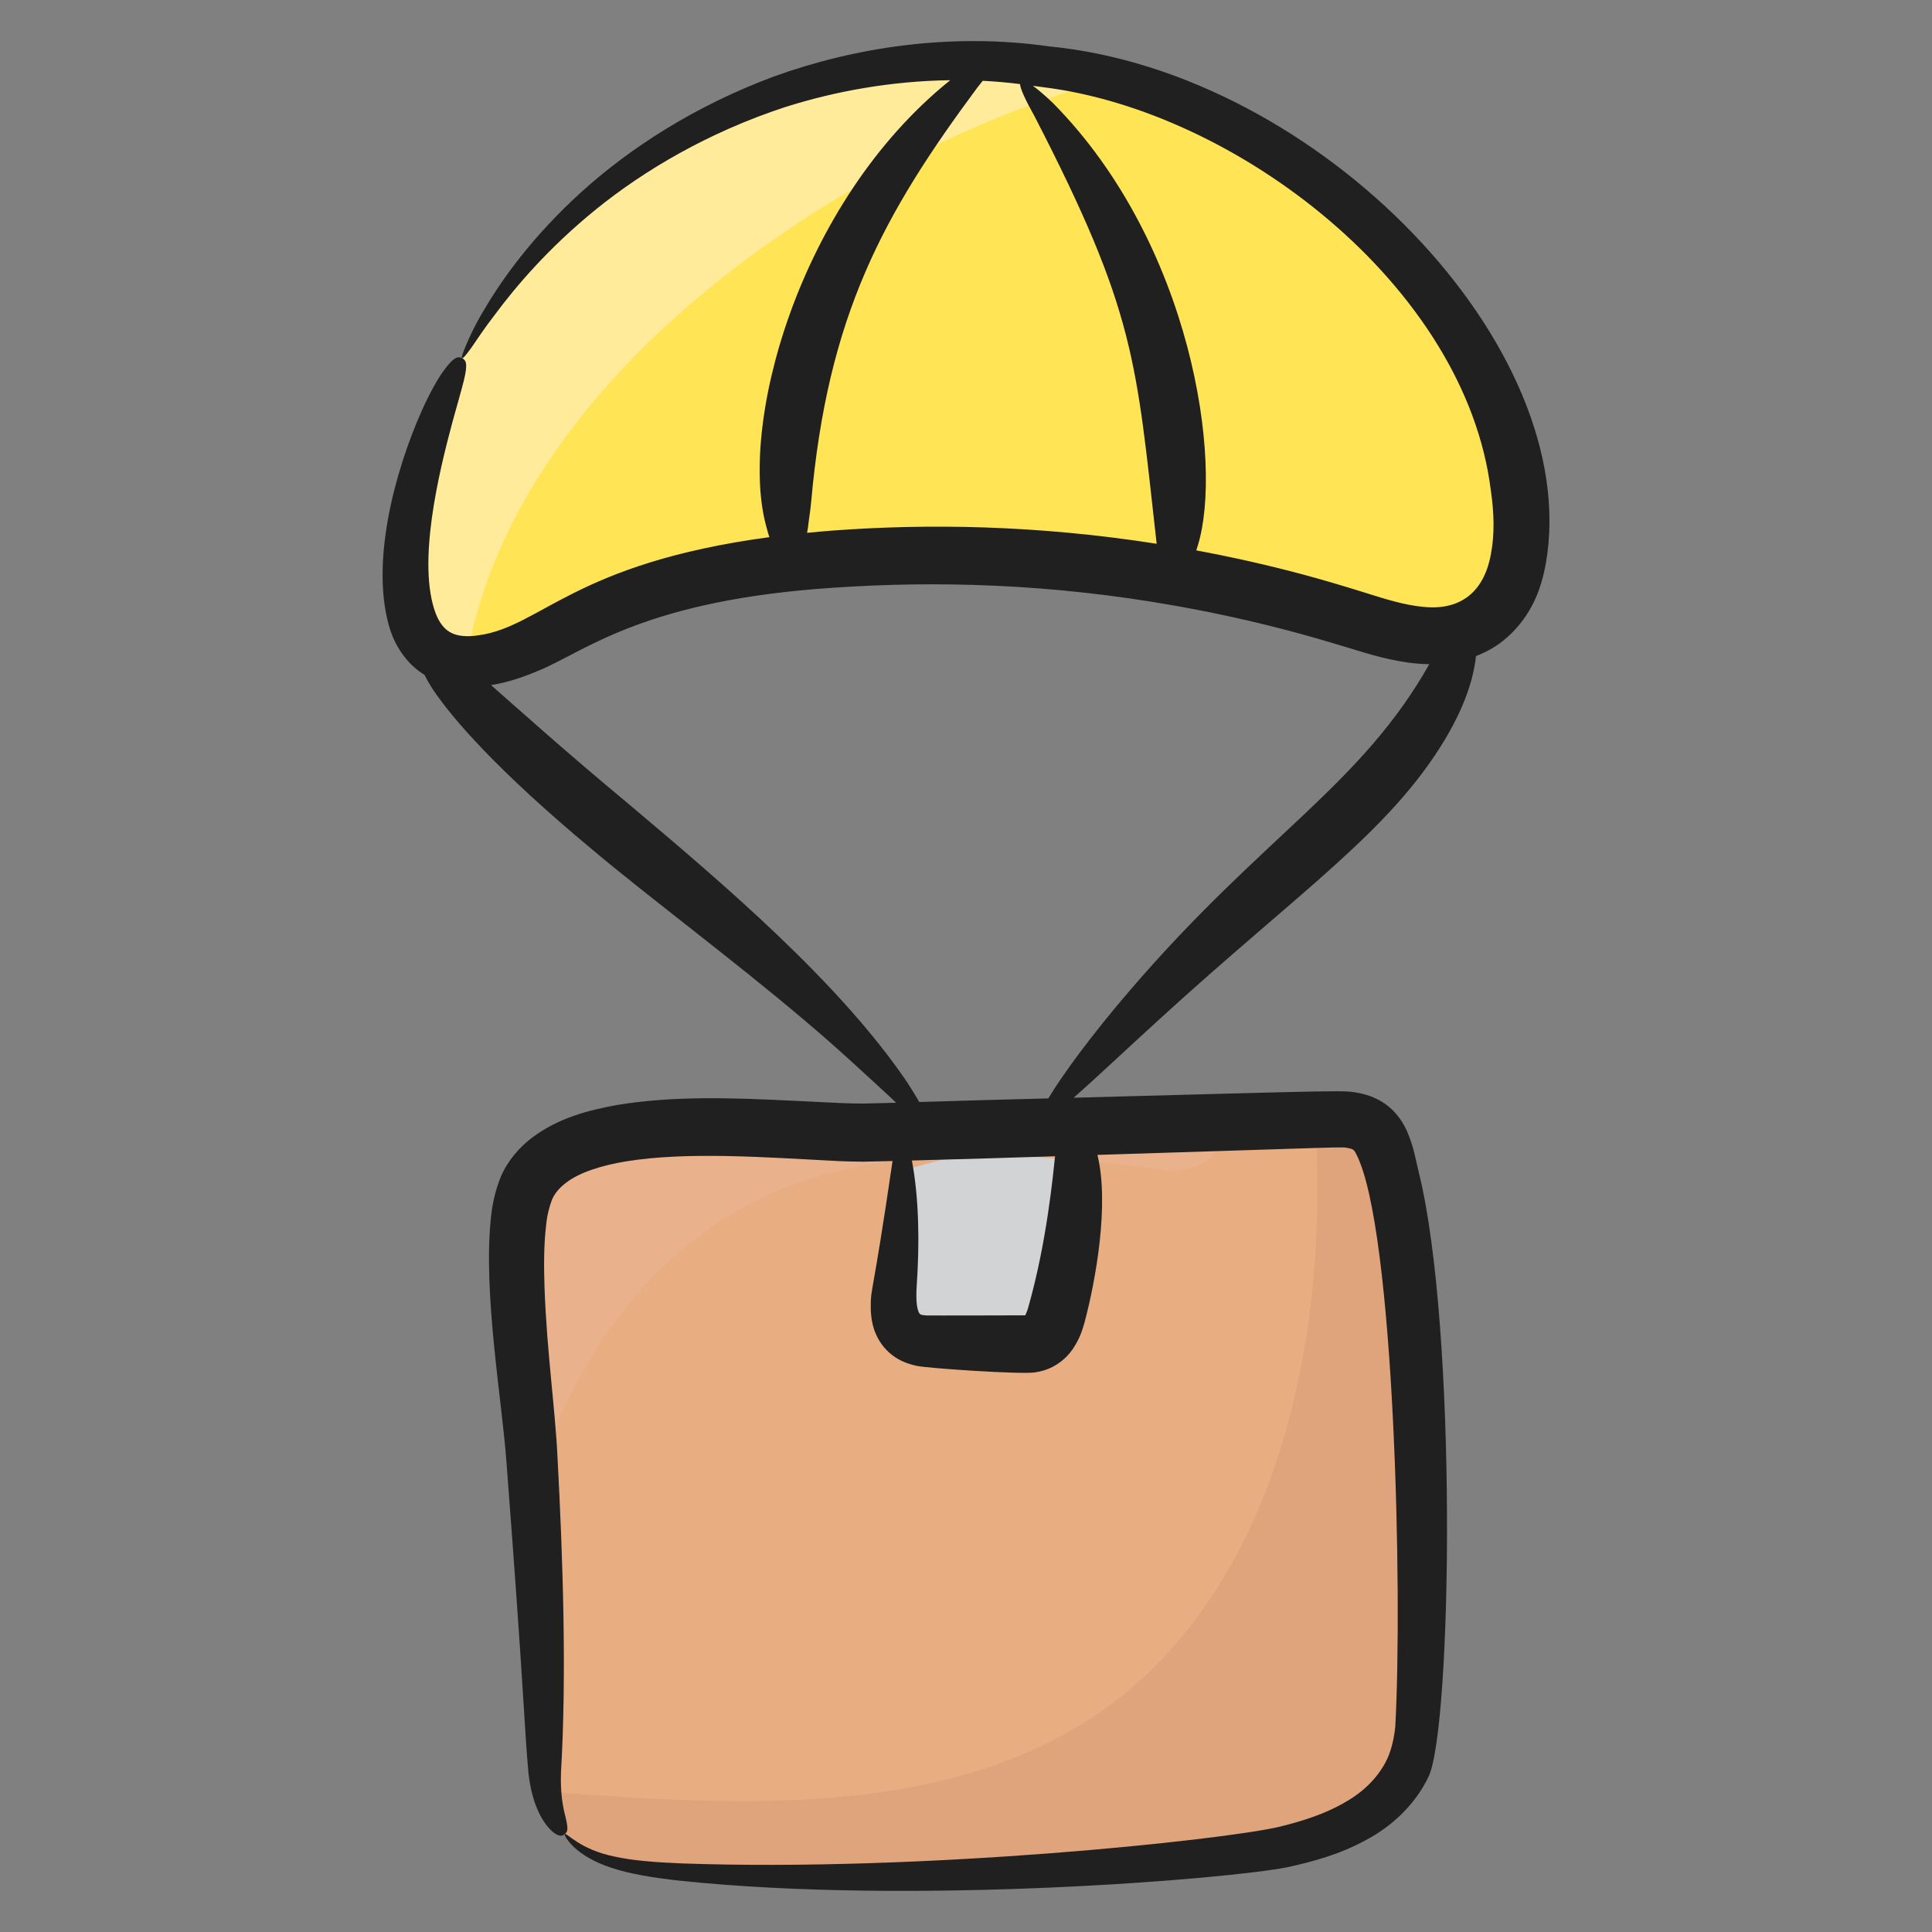 <svg id="Layer_1" enable-background="new 0 0 135 135" height="512" viewBox="0 0 135 135" width="512" xmlns="http://www.w3.org/2000/svg"><rect x="0" y="0" width="135" height="135" fill="#808080" stroke="none"/><g><g><path d="m99.135 119.863c0 .73-.07 1.41-.21 2.03-.43 1.97-1.5 3.46-2.99 4.58-5.25 3.96-15.74 3.44-22.06 4.1-7.89.82-15.87.97-23.8.42-4.71-.33-8.63-.45-10.62-2.83-.62-.75-1.05-1.71-1.26-2.97-.09-.55-.14-1.15-.15-1.81-.04-6.48-.33-12.89-.75-19.37-.05-.94-.12-1.87-.18-2.81-.25-3.6-1.54-11.95-.81-16.44.1-.63.24-1.19.43-1.65.72-1.74 2.4-2.81 4.59-3.46 5.88-1.75 15.41-.4 19.59-.52 8.34-.23 16.68-.47 25.02-.72 1.99-.05 3.98-.11 5.97-.17.31-.01.62-.02.93-.03 1-.02 2.1-.03 2.89.57.73.55 1.01 1.47 1.24 2.33 3.34 12.92 2.2 25.68 2.17 38.75z" fill="#e8ae82"/></g><g><path d="m63.025 81.789c0-.455.001-.909.001-1.364.107 3.043-.047 6.095-.459 9.112-.181 1.324-.302 2.932.77 3.73.594.442 1.387.48 2.127.501 1.881.052 3.762.105 5.644.157.49.014 1.0.023 1.444-.183.884-.41 1.194-1.488 1.405-2.439.928-4.174 1.856-8.515.904-12.683" fill="#d1d3d4"/></g><g><path d="m102.575 43.953c-2.51 1.06-5.4.13-8-.68-11.71-3.68-24.21-5.12-36.52-4.19-6.53.49-13.17 1.69-18.76 4.89-2.88 1.65-5.08 2.32-6.73 2.26-7.24-.23-3.73-14.51-.28-21.2.86-1.66 1.86-3.26 2.99-4.77 2.71-3.67 6.15-6.85 10.07-9.39 5.63-3.67 12.23-6.01 19.06-6.53 4.2-.32 8.41.04 12.44 1 14.12 3.36 26.19 13.98 29.03 27.61.85 4.05.7 9.31-3.3 11z" fill="#ffe455"/></g><g><path d="m99.135 119.863c0 .73-.07 1.41-.21 2.03-.88 1.62-1.87 3.15-2.99 4.58-5.25 3.96-15.74 3.44-22.06 4.1-7.89.82-15.87.97-23.8.42-4.71-.33-8.63-.45-10.62-2.83-.62-.75-1.05-1.71-1.26-2.97 14.63 1.1 32.17 2.27 43.11-9.38 8.94-9.51 11.44-24.42 10.6-37.57.31-.01.62-.02.93-.03 1-.02 2.1-.03 2.89.57.73.55 1.01 1.47 1.24 2.33 3.34 12.92 2.2 25.68 2.17 38.75z" fill="#e0a47c"/></g><g><path d="m85.935 78.413c-.4 2.04-1.95 3.66-4.66 3.32-10.49-1.31-22.61-2.35-31.69 4.09-6.23 4.4-10.13 11.02-12.29 18.19-.05-.94-.12-1.87-.18-2.81-.25-3.6-1.54-11.95-.81-16.44 1.49-1.83 3.16-3.54 5.02-5.11 5.88-1.75 15.41-.4 19.59-.52 8.34-.23 16.68-.47 25.02-.72z" fill="#eab28c"/></g><g><path d="m76.845 5.343c-.47.39-1.05.7-1.73.92-17.41 5.52-39.31 20.46-42.55 39.97-7.24-.23-3.73-14.51-.28-21.2.86-1.66 1.86-3.26 2.99-4.77 3-3.41 6.41-6.55 10.07-9.39 5.63-3.67 12.23-6.01 19.06-6.53 4.2-.32 8.41.04 12.44 1z" fill="#ffeb99"/></g><path d="m30.958 25.961c-.391.555-.883 1.406-1.476 2.711-1.934 4.345-3.657 10.823-2.211 15.36.356 1.065 1.093 2.333 2.399 3.133.142.29.326.622.595 1.036 1.319 1.953 4.361 5.546 11.213 11.241 3.735 3.145 9.815 7.683 14.638 11.771 2.427 2.035 4.505 3.997 6.048 5.411.158.151.306.291.453.429-.216.006-.44.013-.654.019-.55.013-1.096.027-1.637.04-.522-.003-1.051-.014-1.591-.037-1.094-.052-2.171-.104-3.23-.156-4.298-.208-8.419-.365-12.426.299-1.992.37-4.028.885-5.88 2.261-.911.683-1.732 1.643-2.205 2.747-.436 1.087-.619 2.082-.7 2.967-.537 5.207.791 12.74 1.092 16.932 1.241 16.154 1.232 18.369 1.541 21.777.171 1.585.621 2.677 1.046 3.331.43.66.8.909 1.026 1.0.237.086.355.014.464-.075.249-.191.258-.409-.04-1.566-.125-.588-.273-1.448-.221-2.785.402-6.853.127-15.015-.243-21.92-.157-3.419-.744-7.335-.909-11.886-.047-1.44-.059-2.948.108-4.363.065-.724.237-1.357.42-1.827.197-.438.516-.824.997-1.183.958-.727 2.509-1.201 4.174-1.477 4.357-.7 9.747-.278 14.83-.02.563.025 1.147.039 1.748.043.581-.013 1.166-.026 1.755-.039.094-.003.192-.005.286-.008-1.431 9.773-1.527 8.784-1.524 10.205.009.719.1 1.649.741 2.567.304.428.702.795 1.164 1.06.48.273.959.412 1.354.491.936.174 7.139.588 8.169.453.229-.03.454-.077.67-.143.866-.265 1.573-.833 2.029-1.51.512-.772.652-1.309.811-1.84.801-3.002 1.739-8.311.901-11.71 17.675-.549 17.05-.583 17.541-.473.221.041.303.094.34.12.038.026.118.105.219.323 2.661 5.231 3.23 30.703 2.712 40.001-.08.758-.24 1.483-.521 2.146-.592 1.304-1.655 2.38-3.041 3.149-1.363.793-2.969 1.301-4.587 1.694-3.935.909-24.788 3.155-41.781 2.545-1.817-.077-3.365-.198-4.582-.468-2.483-.49-3.394-1.716-3.521-1.579-.039.028.102.388.616.88.503.498 1.412 1.087 2.689 1.49 1.271.423 2.872.677 4.706.884 16.341 1.729 38.438-.12 42.496-.941 1.801-.391 3.651-.904 5.43-1.871 1.773-.921 3.479-2.456 4.434-4.478 1.628-3.557 2.005-31.245-.685-42.167-.231-.899-.314-1.687-.822-2.892-.256-.576-.673-1.243-1.316-1.76-.641-.521-1.388-.794-2.01-.917-1.184-.22-.296-.203-19.975.319 1.515-1.334 3.62-3.325 6-5.493 9.744-8.908 16.054-13.073 19.927-19.515 1.318-2.203 1.861-3.917 2.068-5.084.059-.286.095-.54.114-.768.652-.254 1.283-.586 1.853-1.037.878-.685 1.588-1.577 2.081-2.523.501-.95.768-1.938.948-2.907 2.653-15.141-15.839-34.309-34.707-36.136-6.888-.982-13.611.077-19.206 2.094-5.607 2.077-10.154 5.073-13.472 8.075-3.326 3.016-5.47 5.977-6.73 8.116-.653 1.06-1.056 1.939-1.311 2.542-.259.6-.364.928-.301.961.062.032.291-.232.666-.759.37-.53.883-1.326 1.63-2.289 1.448-1.946 3.725-4.649 7.075-7.365 3.343-2.705 7.81-5.362 13.184-7.128 3.531-1.122 7.461-1.83 11.554-1.884-10.645 8.549-14.876 24.272-12.806 31.356.056.217.112.402.169.573-13.651 1.839-15.95 6.246-20.302 6.855-.858.138-1.53.052-1.963-.187-.44-.226-.799-.683-1.049-1.333-1.322-3.501.213-9.834 1.18-13.421.364-1.307.623-2.206.779-2.831.313-1.251.141-1.457-.116-1.588-.244-.125-.543-.177-1.327.93zm40.9 65.367c-.069.281-.218.583-.21.561 0 0 0-.002.002.007l-.001.004c.016 0-.014.006-.096.01-.043.003-6.731.019-6.852.007l-.27-.032c-.042-.007-.081-.027-.122-.052-.062-.001-.192-.253-.24-.653-.054-.39-.042-.881-.009-1.397.19-2.805.174-5.953-.34-8.691 1.767-.05 3.562-.101 5.414-.154 1.472-.046 3.008-.094 4.59-.143-.146 1.325-.572 5.98-1.867 10.534zm32.319-57.031c.223 1.52.266 3.054.007 4.386-.483 2.763-2.222 3.995-4.748 3.719-1.257-.112-2.627-.536-4.042-.984-1.451-.454-2.898-.886-4.307-1.264-2.612-.702-5.121-1.253-7.497-1.695.034-.105.069-.198.103-.32 1.785-5.756-.373-21.084-10.13-30.953-.549-.522-1.018-.921-1.39-1.19.242.036.482.057.724.098 13.424 1.641 29.518 13.836 31.28 28.204zm-47.714 2.527c.045-.454.146-1.016.214-1.706 1.157-13.109 5.062-20.161 11.624-29.01.13-.161.253-.315.369-.462.863.042 1.731.12 2.603.228.037.387.423 1.186 1.025 2.267 7.065 13.711 7.08 16.99 8.521 29.827.001.01.004.018.005.028-8.42-1.316-16.035-1.417-22.7-.918-.586.042-1.156.1-1.73.155.024-.13.049-.255.07-.408zm-18.701 9.985c3.271-1.395 7.388-4.908 20.651-5.753 6.951-.466 14.96-.298 23.878 1.3 2.441.439 5.041.997 7.752 1.711 1.358.357 2.729.759 4.148 1.191 1.448.438 3.03.954 4.898 1.117.255.021.518.032.784.036-4.789 8.489-11.669 12.006-20.923 22.798-2.614 3.038-4.686 5.853-5.697 7.543-1.459.039-2.874.076-4.237.112-1.631.048-3.217.094-4.782.139-.236-.413-.521-.881-.864-1.407-4.699-6.905-12.577-13.63-19.279-19.277-4.836-4.022-7.809-6.72-9.78-8.447 1.219-.195 2.345-.591 3.45-1.064z" fill="#202020"/></g></svg>